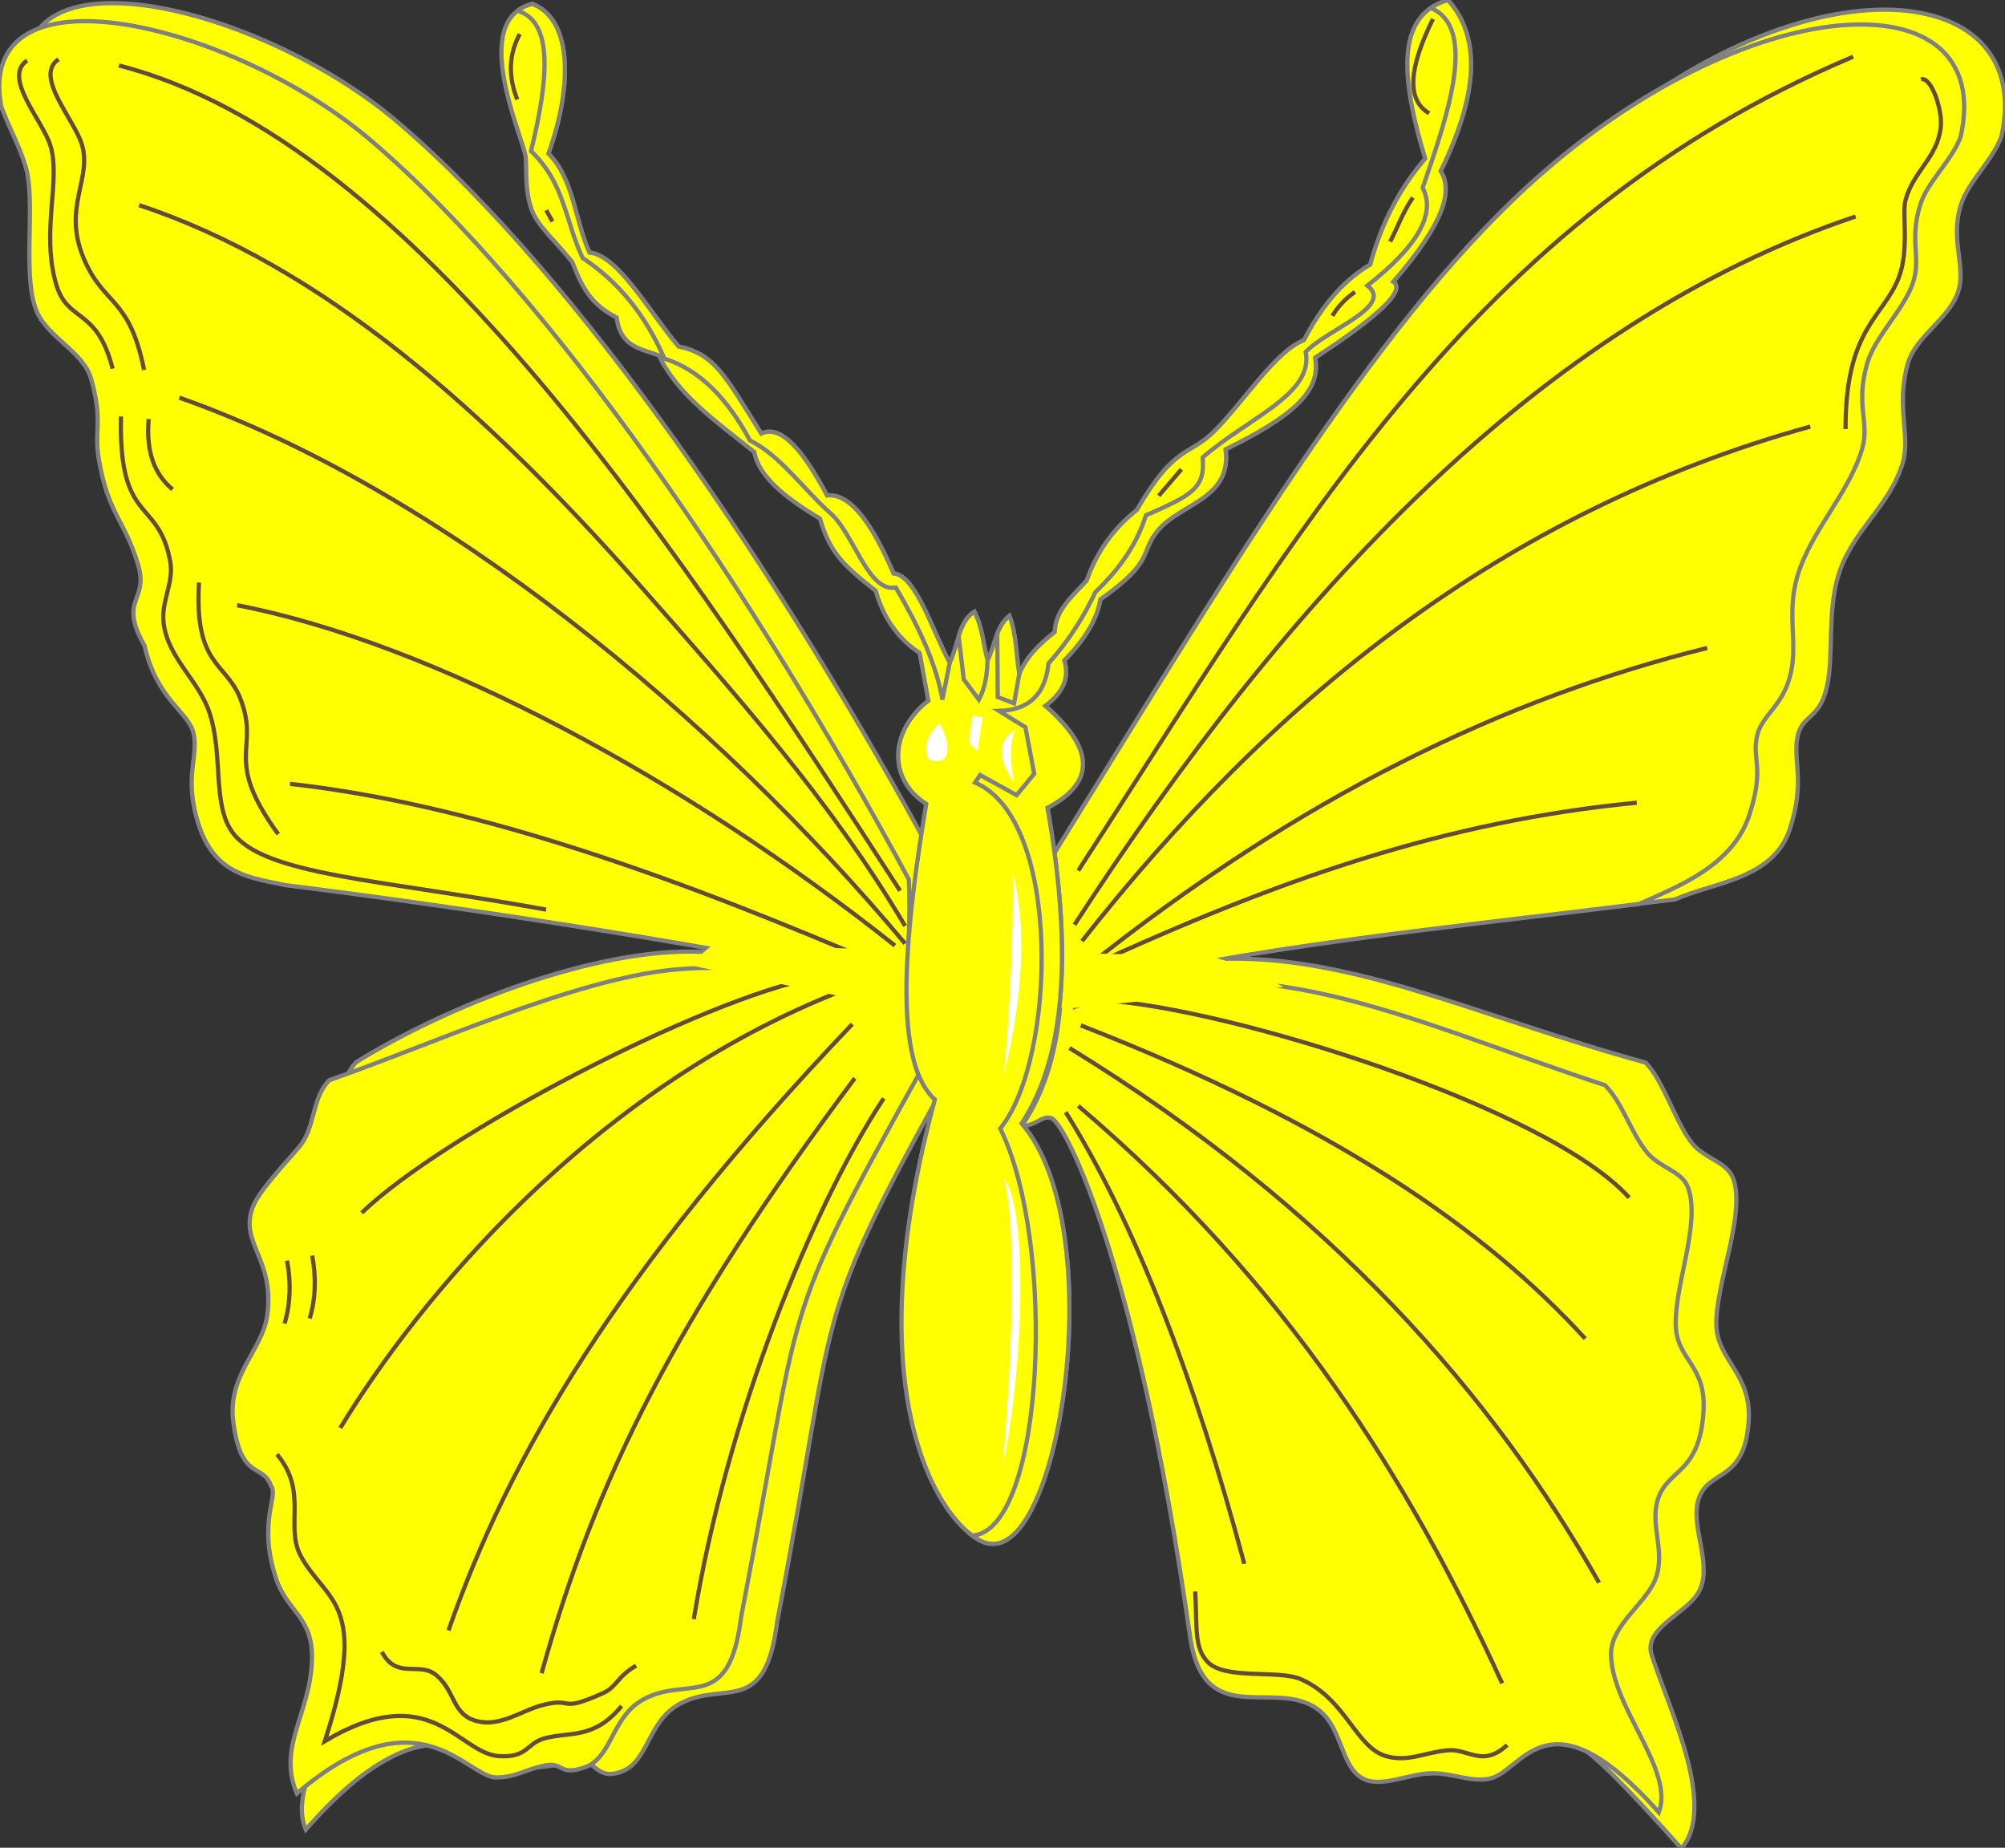 <?xml version="1.0" encoding="UTF-8" standalone="no"?>
<svg
   xmlns:dc="http://purl.org/dc/elements/1.1/"
   xmlns:cc="http://creativecommons.org/ns#"
   xmlns:rdf="http://www.w3.org/1999/02/22-rdf-syntax-ns#"
   xmlns:svg="http://www.w3.org/2000/svg"
   xmlns="http://www.w3.org/2000/svg"
   xmlns:xlink="http://www.w3.org/1999/xlink"
   id="svg2"
   version="1.0"
   width="264.592"
   height="243.816">
  <rect width="100%" height="100%" fill="#333333" stroke="none"/>
  <desc
     id="desc4">Flag of Canton of Valais (Wallis)</desc>
  <defs
     id="defs6">
    <linearGradient
       id="linearGradient4142">
      <stop
         id="stop4144"
         offset="0"
         style="stop-color:#644d36;stop-opacity:1;" />
      <stop
         id="stop4146"
         offset="1"
         style="stop-color:#644d36;stop-opacity:0;" />
    </linearGradient>
    <radialGradient
       cx="6.972"
       cy="12.169"
       r="4.817"
       fx="6.972"
       fy="12.169"
       id="radialGradient6069"
       xlink:href="#linearGradient5462"
       gradientUnits="userSpaceOnUse"
       gradientTransform="matrix(2.373,0,0,2.373,108.81,-45.794)" />
    <radialGradient
       cx="6.972"
       cy="12.169"
       r="4.817"
       fx="6.972"
       fy="12.169"
       id="radialGradient6067"
       xlink:href="#linearGradient5462"
       gradientUnits="userSpaceOnUse"
       gradientTransform="matrix(2.373,0,0,2.373,108.81,-45.794)" />
    <radialGradient
       cx="6.972"
       cy="12.169"
       r="4.817"
       fx="6.972"
       fy="12.169"
       id="radialGradient6065"
       xlink:href="#linearGradient5462"
       gradientUnits="userSpaceOnUse"
       gradientTransform="matrix(2.373,0,0,2.373,108.81,-45.794)" />
    <radialGradient
       cx="6.972"
       cy="12.169"
       r="4.817"
       fx="6.972"
       fy="12.169"
       id="radialGradient6063"
       xlink:href="#linearGradient5462"
       gradientUnits="userSpaceOnUse"
       gradientTransform="matrix(2.373,0,0,2.373,108.81,-45.794)" />
    <radialGradient
       cx="6.972"
       cy="12.169"
       r="4.817"
       fx="6.972"
       fy="12.169"
       id="radialGradient6061"
       xlink:href="#linearGradient5462"
       gradientUnits="userSpaceOnUse"
       gradientTransform="matrix(2.373,0,0,2.373,108.81,-45.794)" />
    <radialGradient
       cx="6.972"
       cy="12.169"
       r="4.817"
       fx="6.972"
       fy="12.169"
       id="radialGradient6059"
       xlink:href="#linearGradient5462"
       gradientUnits="userSpaceOnUse"
       gradientTransform="matrix(2.373,0,0,2.373,107.93,-45.794)" />
    <radialGradient
       cx="6.972"
       cy="12.169"
       r="4.817"
       fx="6.972"
       fy="12.169"
       id="radialGradient6057"
       xlink:href="#linearGradient5462"
       gradientUnits="userSpaceOnUse"
       gradientTransform="matrix(2.373,0,0,2.373,108.81,-45.794)" />
    <radialGradient
       cx="6.972"
       cy="12.169"
       r="4.817"
       fx="6.972"
       fy="12.169"
       id="radialGradient6055"
       xlink:href="#linearGradient5462"
       gradientUnits="userSpaceOnUse"
       gradientTransform="matrix(2.373,0,0,2.373,108.81,-45.794)" />
    <radialGradient
       cx="6.972"
       cy="12.169"
       r="4.817"
       fx="6.972"
       fy="12.169"
       id="radialGradient6053"
       xlink:href="#linearGradient5462"
       gradientUnits="userSpaceOnUse"
       gradientTransform="matrix(2.373,0,0,2.373,108.81,-45.794)" />
    <radialGradient
       cx="6.972"
       cy="12.169"
       r="4.817"
       fx="6.972"
       fy="12.169"
       id="radialGradient6051"
       xlink:href="#linearGradient5462"
       gradientUnits="userSpaceOnUse"
       gradientTransform="matrix(2.373,0,0,2.373,108.81,-45.794)" />
    <radialGradient
       cx="6.972"
       cy="12.169"
       r="4.817"
       fx="6.972"
       fy="12.169"
       id="radialGradient6049"
       xlink:href="#linearGradient5462"
       gradientUnits="userSpaceOnUse"
       gradientTransform="matrix(2.373,0,0,2.373,108.81,-45.794)" />
    <radialGradient
       cx="6.972"
       cy="12.169"
       r="4.817"
       fx="6.972"
       fy="12.169"
       id="radialGradient6047"
       xlink:href="#linearGradient5462"
       gradientUnits="userSpaceOnUse"
       gradientTransform="matrix(2.373,0,0,2.373,107.93,-45.794)" />
    <radialGradient
       cx="6.972"
       cy="12.169"
       r="4.817"
       fx="6.972"
       fy="12.169"
       id="radialGradient6045"
       xlink:href="#linearGradient5462"
       gradientUnits="userSpaceOnUse"
       gradientTransform="matrix(2.373,0,0,2.373,108.81,-45.794)" />
    <radialGradient
       cx="6.972"
       cy="12.169"
       r="4.817"
       fx="6.972"
       fy="12.169"
       id="radialGradient6043"
       xlink:href="#linearGradient5462"
       gradientUnits="userSpaceOnUse"
       gradientTransform="matrix(2.373,0,0,2.373,108.81,-45.794)" />
    <radialGradient
       cx="6.972"
       cy="12.169"
       r="4.817"
       fx="6.972"
       fy="12.169"
       id="radialGradient6041"
       xlink:href="#linearGradient5462"
       gradientUnits="userSpaceOnUse"
       gradientTransform="matrix(2.373,0,0,2.373,108.81,-45.794)" />
    <radialGradient
       cx="6.972"
       cy="12.169"
       r="4.817"
       fx="6.972"
       fy="12.169"
       id="radialGradient6039"
       xlink:href="#linearGradient5462"
       gradientUnits="userSpaceOnUse"
       gradientTransform="matrix(2.373,0,0,2.373,108.81,-45.794)" />
    <radialGradient
       cx="6.972"
       cy="12.169"
       r="4.817"
       fx="6.972"
       fy="12.169"
       id="radialGradient6037"
       xlink:href="#linearGradient5462"
       gradientUnits="userSpaceOnUse"
       gradientTransform="matrix(2.373,0,0,2.373,108.81,-45.794)" />
    <linearGradient
       id="linearGradient5462">
      <stop
         id="stop5472"
         style="stop-color:#f0f0f0;stop-opacity:1"
         offset="0" />
      <stop
         id="stop5466"
         style="stop-color:#b4b4b4;stop-opacity:1"
         offset="1" />
    </linearGradient>
    <radialGradient
       cx="6.972"
       cy="12.169"
       r="4.817"
       fx="6.972"
       fy="12.169"
       id="radialGradient6035"
       xlink:href="#linearGradient5462"
       gradientUnits="userSpaceOnUse"
       gradientTransform="matrix(2.373,0,0,2.373,107.93,-45.794)" />
    <radialGradient
       cx="41.526"
       cy="53.009"
       r="3.565"
       fx="41.526"
       fy="53.009"
       id="radialGradient6033"
       xlink:href="#linearGradient4261"
       gradientUnits="userSpaceOnUse"
       gradientTransform="matrix(3.006,0,0,1.939,82.134,12.349)" />
    <linearGradient
       id="linearGradient4261">
      <stop
         id="stop4263"
         style="stop-color:#8c86ff;stop-opacity:1"
         offset="0" />
      <stop
         id="stop4265"
         style="stop-color:#0018b9;stop-opacity:0.978"
         offset="1" />
    </linearGradient>
    <radialGradient
       cx="41.526"
       cy="53.009"
       r="3.565"
       fx="41.526"
       fy="53.009"
       id="radialGradient6031"
       xlink:href="#linearGradient4261"
       gradientUnits="userSpaceOnUse"
       gradientTransform="matrix(3.006,0,0,1.939,-30.193,12.349)" />
    <radialGradient
       cx="32.278"
       cy="48.626"
       r="1.91"
       fx="32.278"
       fy="48.626"
       id="radialGradient6029"
       xlink:href="#linearGradient4130"
       gradientUnits="userSpaceOnUse"
       gradientTransform="matrix(1,0,0,0.966,0,1.634)" />
    <radialGradient
       cx="32.278"
       cy="48.626"
       r="1.91"
       fx="32.278"
       fy="48.626"
       id="radialGradient6027"
       xlink:href="#linearGradient4130"
       gradientUnits="userSpaceOnUse"
       gradientTransform="matrix(1,0,0,0.966,0,1.634)" />
    <radialGradient
       cx="32.278"
       cy="48.626"
       r="1.91"
       fx="32.278"
       fy="48.626"
       id="radialGradient6025"
       xlink:href="#linearGradient4130"
       gradientUnits="userSpaceOnUse"
       gradientTransform="matrix(1,0,0,0.966,0,1.634)" />
    <radialGradient
       cx="32.278"
       cy="48.626"
       r="1.91"
       fx="32.278"
       fy="48.626"
       id="radialGradient6023"
       xlink:href="#linearGradient4130"
       gradientUnits="userSpaceOnUse"
       gradientTransform="matrix(1,0,0,0.966,0,1.634)" />
    <radialGradient
       cx="32.278"
       cy="48.626"
       r="1.91"
       fx="32.278"
       fy="48.626"
       id="radialGradient6021"
       xlink:href="#linearGradient4130"
       gradientUnits="userSpaceOnUse"
       gradientTransform="matrix(1,0,0,0.966,0,1.634)" />
    <radialGradient
       cx="32.278"
       cy="48.626"
       r="1.91"
       fx="32.278"
       fy="48.626"
       id="radialGradient6019"
       xlink:href="#linearGradient4130"
       gradientUnits="userSpaceOnUse"
       gradientTransform="matrix(1,0,0,0.966,0,1.634)" />
    <radialGradient
       cx="32.278"
       cy="48.626"
       r="1.91"
       fx="32.278"
       fy="48.626"
       id="radialGradient6017"
       xlink:href="#linearGradient4130"
       gradientUnits="userSpaceOnUse"
       gradientTransform="matrix(1,0,0,0.966,0,1.634)" />
    <linearGradient
       id="linearGradient4130">
      <stop
         id="stop4132"
         style="stop-color:#ffffff;stop-opacity:1"
         offset="0" />
      <stop
         id="stop4134"
         style="stop-color:#908c8c;stop-opacity:1"
         offset="1" />
    </linearGradient>
    <radialGradient
       cx="32.278"
       cy="48.626"
       r="1.91"
       fx="32.278"
       fy="48.626"
       id="radialGradient6015"
       xlink:href="#linearGradient4130"
       gradientUnits="userSpaceOnUse"
       gradientTransform="matrix(1,0,0,0.966,0,1.634)" />
    <linearGradient
       x1="371.143"
       y1="434.438"
       x2="432.068"
       y2="434.438"
       id="linearGradient6013"
       xlink:href="#radialGradient5897"
       gradientUnits="userSpaceOnUse"
       gradientTransform="matrix(2.214,0,0,2.214,-804.541,-880.358)" />
    <linearGradient
       x1="371.143"
       y1="434.438"
       x2="432.068"
       y2="434.438"
       id="linearGradient6011"
       xlink:href="#radialGradient5897"
       gradientUnits="userSpaceOnUse"
       gradientTransform="matrix(2.214,0,0,2.214,-804.541,-880.358)" />
    <linearGradient
       x1="371.143"
       y1="434.438"
       x2="432.068"
       y2="434.438"
       id="linearGradient6009"
       xlink:href="#radialGradient5897"
       gradientUnits="userSpaceOnUse"
       gradientTransform="matrix(2.214,0,0,2.214,-804.541,-880.358)" />
    <linearGradient
       x1="371.143"
       y1="434.438"
       x2="432.068"
       y2="434.438"
       id="linearGradient6007"
       xlink:href="#radialGradient5897"
       gradientUnits="userSpaceOnUse"
       gradientTransform="matrix(-2.214,0,0,2.214,1106.567,-880.358)" />
    <linearGradient
       x1="371.143"
       y1="434.438"
       x2="432.068"
       y2="434.438"
       id="linearGradient6005"
       xlink:href="#radialGradient5897"
       gradientUnits="userSpaceOnUse"
       gradientTransform="matrix(-2.214,0,0,2.214,1106.567,-880.358)" />
    <radialGradient
       cx="244.555"
       cy="159.161"
       r="136.727"
       fx="244.555"
       fy="159.161"
       id="radialGradient5897"
       gradientUnits="userSpaceOnUse"
       gradientTransform="matrix(1,0,0,0.758,0,112.573)">
      <stop
         id="stop5903"
         style="stop-color:#d49e00;stop-opacity:1"
         offset="0" />
      <stop
         id="stop4026"
         style="stop-color:#e9c034;stop-opacity:1"
         offset="0.5" />
      <stop
         id="stop5907"
         style="stop-color:#ffe268;stop-opacity:1"
         offset="1" />
    </radialGradient>
    <linearGradient
       x1="371.143"
       y1="434.438"
       x2="432.068"
       y2="434.438"
       id="linearGradient6003"
       xlink:href="#radialGradient5897"
       gradientUnits="userSpaceOnUse"
       gradientTransform="matrix(-2.214,0,0,2.214,1106.567,-880.358)" />
    <linearGradient
       id="linearGradient2893">
      <stop
         id="stop2895"
         offset="0"
         style="stop-color:white;stop-opacity:0.314;" />
      <stop
         style="stop-color:white;stop-opacity:0.251;"
         offset="0.19"
         id="stop2897" />
      <stop
         id="stop2901"
         offset="0.6"
         style="stop-color:#6b6b6b;stop-opacity:0.125;" />
      <stop
         id="stop2899"
         offset="1"
         style="stop-color:black;stop-opacity:0.125;" />
    </linearGradient>
    <linearGradient
       id="linearGradient2885">
      <stop
         style="stop-color:white;stop-opacity:1;"
         offset="0"
         id="stop2887" />
      <stop
         id="stop2891"
         offset="0.229"
         style="stop-color:white;stop-opacity:1;" />
      <stop
         style="stop-color:black;stop-opacity:1;"
         offset="1"
         id="stop2889" />
    </linearGradient>
    <linearGradient
       id="linearGradient2955">
      <stop
         style="stop-color:#fd0000;stop-opacity:1;"
         offset="0"
         id="stop2867" />
      <stop
         id="stop2873"
         offset="0.5"
         style="stop-color:#e77275;stop-opacity:0.659;" />
      <stop
         id="stop2959"
         offset="1"
         style="stop-color:black;stop-opacity:0.323;" />
    </linearGradient>
    <radialGradient
       gradientUnits="userSpaceOnUse"
       gradientTransform="matrix(-4.167939e-4,2.183,-1.884,-3.599562e-4,615.597,-289.121)"
       r="300"
       fy="218.901"
       fx="225.524"
       cy="218.901"
       cx="225.524"
       id="radialGradient2961"
       xlink:href="#linearGradient2955" />
    <polygon
       points="0.588,0.809 -0.951,-0.309 0.951,-0.309 -0.588,0.809 0,-1 "
       transform="scale(53)"
       id="star" />
    <clipPath
       id="clip">
      <path
         id="path10"
         d="M 0,-200 V 600 H 300 V -200 Z" />
    </clipPath>
    <radialGradient
       r="300"
       fy="218.901"
       fx="225.524"
       cy="218.901"
       cx="225.524"
       gradientTransform="matrix(-4.167939e-4,2.183,-1.884,-3.599562e-4,615.597,-289.121)"
       gradientUnits="userSpaceOnUse"
       id="radialGradient1911"
       xlink:href="#linearGradient2955" />
    <radialGradient
       r="300"
       fy="218.901"
       fx="225.524"
       cy="218.901"
       cx="225.524"
       gradientTransform="matrix(0,1.749,-1.593,-1.049767e-7,551.788,-191.29)"
       gradientUnits="userSpaceOnUse"
       id="radialGradient2865"
       xlink:href="#linearGradient2955" />
    <radialGradient
       r="300"
       fy="218.901"
       fx="225.524"
       cy="218.901"
       cx="225.524"
       gradientTransform="matrix(0,1.386,-1.323,-5.741131e-8,-158.082,-109.541)"
       gradientUnits="userSpaceOnUse"
       id="radialGradient2871"
       xlink:href="#linearGradient2955" />
    <radialGradient
       cx="221.445"
       cy="226.331"
       r="300"
       fx="221.445"
       fy="226.331"
       id="radialGradient9547"
       xlink:href="#linearGradient2893"
       gradientUnits="userSpaceOnUse"
       gradientTransform="matrix(1.353,0,0,1.349,-77.629,-85.747)" />
    <radialGradient
       cx="225.524"
       cy="218.901"
       r="300"
       fx="225.524"
       fy="218.901"
       id="radialGradient9545"
       xlink:href="#linearGradient2955"
       gradientUnits="userSpaceOnUse"
       gradientTransform="matrix(0,1.386,-1.323,-5.741131e-8,-158.082,-109.541)" />
    <radialGradient
       cx="225.524"
       cy="218.901"
       r="300"
       fx="225.524"
       fy="218.901"
       id="radialGradient9543"
       xlink:href="#linearGradient2955"
       gradientUnits="userSpaceOnUse"
       gradientTransform="matrix(0,1.749,-1.593,-1.049767e-7,551.788,-191.29)" />
    <radialGradient
       cx="225.524"
       cy="218.901"
       r="300"
       fx="225.524"
       fy="218.901"
       id="radialGradient9541"
       xlink:href="#linearGradient2955"
       gradientUnits="userSpaceOnUse"
       gradientTransform="matrix(-4.167939e-4,2.183,-1.884,-3.599562e-4,615.597,-289.121)" />
    <clipPath
       id="clipPath9537">
      <path
         d="M 0,-200 V 600 H 300 V -200 Z"
         id="path9539" />
    </clipPath>
    <polygon
       points="0.588,0.809 -0.951,-0.309 0.951,-0.309 -0.588,0.809 0,-1 "
       transform="scale(53)"
       id="polygon9535" />
    <radialGradient
       cx="225.524"
       cy="218.901"
       r="300"
       fx="225.524"
       fy="218.901"
       id="radialGradient9533"
       xlink:href="#linearGradient2955"
       gradientUnits="userSpaceOnUse"
       gradientTransform="matrix(-4.167939e-4,2.183,-1.884,-3.599562e-4,615.597,-289.121)" />
    <linearGradient
       id="linearGradient9525">
      <stop
         style="stop-color:#fd0000;stop-opacity:1"
         offset="0"
         id="stop9527" />
      <stop
         style="stop-color:#e77275;stop-opacity:0.659"
         offset="0.5"
         id="stop9529" />
      <stop
         style="stop-color:black;stop-opacity:0.323"
         offset="1"
         id="stop9531" />
    </linearGradient>
    <linearGradient
       id="linearGradient9517">
      <stop
         style="stop-color:white;stop-opacity:1"
         offset="0"
         id="stop9519" />
      <stop
         style="stop-color:white;stop-opacity:1"
         offset="0.229"
         id="stop9521" />
      <stop
         style="stop-color:black;stop-opacity:1"
         offset="1"
         id="stop9523" />
    </linearGradient>
    <linearGradient
       id="linearGradient9507">
      <stop
         style="stop-color:white;stop-opacity:0.314"
         offset="0"
         id="stop9509" />
      <stop
         style="stop-color:white;stop-opacity:0.251"
         offset="0.19"
         id="stop9511" />
      <stop
         style="stop-color:#6b6b6b;stop-opacity:0.125"
         offset="0.6"
         id="stop9513" />
      <stop
         style="stop-color:black;stop-opacity:0.125"
         offset="1"
         id="stop9515" />
    </linearGradient>
    <radialGradient
       r="8.792"
       fy="371.407"
       fx="258.793"
       cy="371.407"
       cx="258.793"
       gradientTransform="matrix(1,0,0,5.409,0,-1637.39)"
       gradientUnits="userSpaceOnUse"
       id="radialGradient5997"
       xlink:href="#linearGradient4142" />
  </defs>
  <g
     transform="translate(-317.644,-22.639)"
     id="layer4">
    <g
       transform="matrix(-1,0,0,1,603.593,0)"
       id="g5843">
      <g
         id="g5733"
         transform="matrix(0.562,0,0,0.562,14.28,-11.283)">
        <path
           d="M 457.625,61.094 C 438.337,60.842 409.046,72.735 389.812,89.188 347.224,125.618 299.745,195.76 263.625,262.594 l -0.031,0.969 c -0.649,16.776 1.292,35.454 -3.281,49.219 33.469,60.345 25.733,51.458 40.594,128.344 2.847,22.95 12.737,13.375 23.25,19.5 7.193,4.191 7.043,13.514 13.438,15.75 6.237,2.181 5.893,-3.624 10.781,-2.5 5.015,1.153 9.668,1.651 14.188,1.688 7.084,0.058 19.265,-19.654 49.031,14.375 4.599,-10.871 -9.477,-26.095 -9.938,-38.531 -0.401,-10.819 6.181,-11.387 8.688,-20.188 3.915,-12.649 -0.879,-18.552 0.906,-20.906 2.062,-5.543 7.021,-1.034 8.875,-14.938 1.49,-11.178 -4.797,-22.259 -5.875,-30.594 -1.69,-13.067 6.493,-16.73 3.5,-25.094 -1.394,-3.895 -8.022,-10.794 -11,-14.312 -3.829,-4.524 -2.856,-11.477 -7.031,-15.656 -21.704,-13.455 -56.247,-26.839 -80.781,-25.906 -17.367,0.66 -30.774,1.235 -54.344,7.812 l -0.375,-3.906 c 41.418,-9.016 102.029,-18.313 145.812,-23.781 7.665,-1.699 16.374,-2.17 20.281,-13.969 3.769,-11.384 -0.043,-16.061 1.281,-21.75 1.169,-5.02 8.612,-7.768 11.5,-20.531 6.238,-10.959 -1.021,-10.321 1.469,-18.844 3.14,-10.75 7.08,-11.757 9.312,-25.219 1.075,-6.481 -1.081,-8.677 1.781,-18.625 1.814,-6.305 10.245,-9.682 12.781,-15.844 3.558,-8.643 -0.024,-25.704 2.625,-34.125 1.724,-5.479 3.562,-8.193 5.688,-13.906 2.594,-13.991 -5.928,-19.859 -19.125,-20.031 z M 40.875,62.625 C 21.316,62.645 9.211,73.298 13.438,92.438 c 2.126,5.713 7.776,10.521 9.5,16 2.65,8.421 -1.362,14.609 0.719,20.594 2.189,6.294 9.936,10.351 11.75,16.656 2.862,9.948 -0.682,17.014 1.188,23.312 3.119,10.508 12.078,16 15.219,26.75 2.49,8.524 1.02,18.444 2.531,25.562 1.707,8.037 5.737,6.73 6.906,11.75 1.325,5.69 -1.895,10.585 1.875,21.969 3.907,11.8 17.796,12.439 26.938,16.5 35.574,4.443 75.166,7.628 110.344,14.125 -32.445,-2.304 -62.446,12.926 -103.438,24.188 -4.175,4.179 -7.233,14.601 -11.062,19.125 -2.978,3.519 -8.106,4.23 -9.5,8.125 -2.993,8.364 4.182,24.79 3.969,34.312 -0.188,8.402 -8.345,11.404 -7.594,22.656 0.968,14.495 9.361,11.137 11.719,18.156 2.08,6.194 -2.907,14.491 -0.469,20.938 2.211,5.847 13.621,9.059 11.531,15.719 -3.904,12.443 -15.489,35.515 -7,45.5 26.305,-29.48 27.641,-27.478 35.562,-25.938 4.46,0.867 8.672,7.112 13.688,7.219 5.015,0.107 11.142,2.091 15.312,0.5 6.33,-2.414 5.057,-10.934 12.25,-15.125 10.513,-6.126 26.34,5.513 29.188,-17.438 12.497,-87.519 29.704,-121.282 32.75,-120.781 2.011,-0.43 3.137,1.808 6.625,1.969 C 221.824,306.883 224.082,283.15 226.25,260.625 185.698,195.268 149.715,130.257 113.031,96.656 87.467,73.241 60.434,62.605 40.875,62.625 Z"
           id="path5735"
           style="fill:#ffff00;fill-opacity:1;stroke:#808080" />
        <path
           style="fill:#ffff00;fill-opacity:1;stroke:#808080"
           id="path5737"
           d="m 22.991,92.447 c -8.453,-38.279 50.568,-35.208 101.697,11.624 36.684,33.601 70.572,91.207 111.124,156.564 -2.168,22.525 -4.43,46.245 7.683,64.143 -3.488,-0.161 -4.614,-2.389 -6.625,-1.959 -3.046,-0.501 -20.269,33.261 -32.767,120.78 -2.847,22.95 -18.664,11.31 -29.178,17.436 -7.193,4.191 -5.929,14.821 -12.259,17.235 -4.171,1.591 -10.295,-1.448 -15.31,-1.555 -5.015,-0.107 -9.219,2.134 -13.68,1.267 -7.922,-1.541 -13.499,-21.587 -39.805,7.893 -3.713,-9.985 11.042,-24.564 11.231,-37.008 0.106,-6.98 -8.239,-11.982 -10.451,-17.829 -2.438,-6.447 1.468,-12.639 -0.613,-18.833 -2.358,-7.02 -9.673,-5.775 -10.641,-20.27 -0.752,-11.253 6.326,-12.133 6.514,-20.535 0.213,-9.523 -5.894,-23.816 -2.901,-32.181 1.394,-3.896 6.54,-4.614 9.518,-8.132 3.829,-4.524 5.812,-11.751 9.987,-15.93 48.086,-15.829 82.004,-34.047 124.488,-18.388 l 0.372,-3.917 c -40.236,-10.198 -89.043,-14.779 -132.826,-20.247 -9.142,-4.061 -21.96,-8.954 -25.867,-20.754 -3.77,-11.384 -0.57,-13.101 -1.895,-18.791 -1.169,-5.02 -6.254,-6.899 -7.961,-14.936 -1.512,-7.119 1.029,-13.854 -1.461,-22.378 -3.141,-10.75 -12.094,-19.432 -15.213,-29.94 -1.869,-6.299 1.662,-10.173 -1.201,-20.122 -1.814,-6.306 -8.51,-12.489 -10.698,-18.783 -2.081,-5.985 0.891,-10.045 -1.759,-18.466 -1.724,-5.48 -7.378,-10.276 -9.504,-15.99 z" />
        <path
           id="path5739"
           d="m 48.262,73.674 c 89.635,37.821 130.89,112.383 181.948,191.105"
           style="fill:none;stroke:#644d36;stroke-width:0.992" />
        <path
           id="path5741"
           d="m 47.671,111.186 c 74.06,24.815 133.708,89.644 183.425,166.293"
           style="fill:none;stroke:#644d36;stroke-width:0.992" />
        <path
           id="path5743"
           d="m 58.305,160.512 c 72.737,20.166 126.641,64.403 171.019,120.806"
           style="fill:none;stroke:#644d36;stroke-width:0.992" />
        <path
           id="path5745"
           d="m 99.066,248.828 c 44.773,4.332 83.515,17.722 129.668,38.989 -50.85,-40.75 -99.297,-63.714 -146.208,-75.319"
           style="fill:none;stroke:#644d36;stroke-width:0.992" />
        <path
           id="path5747"
           d="m 32.312,78.99 c -2.326,-0.745 -5.113,7.007 -4.615,11.353 0.811,7.086 6.531,10.305 8.288,17.112 0.785,3.041 -0.958,11.556 1.558,18.088 3.609,9.372 12.56,11.929 12.492,35.559"
           style="fill:none;stroke:#644d36;stroke-width:0.992" />
        <path
           id="path5749"
           d="m 129.489,470.06 c 5.787,5.423 9.106,0.779 14.01,1.258 5.558,0.542 9.06,2.736 14.141,1.448 7.44,-1.885 9.479,-13.379 20.29,-18.139 5.253,-2.313 17.745,0.261 21.914,-4.072 3.243,-3.37 2.436,-8.357 2.897,-16.53"
           style="fill:none;stroke:#644d36;stroke-width:0.992" />
        <path
           id="path5751"
           d="m 100.838,341.574 c 19.048,-21.218 94.078,-44.649 123.76,-46.373"
           style="fill:none;stroke:#644d36;stroke-width:0.992" />
        <path
           id="path5753"
           d="m 229.619,301.109 c -59.581,23.204 -95.098,47.978 -118.443,73.547"
           style="fill:none;stroke:#644d36;stroke-width:0.992" />
        <path
           id="path5755"
           d="m 107.927,431.958 c 24.737,-43.709 62.678,-87.732 124.351,-125.532"
           style="fill:none;stroke:#644d36;stroke-width:0.992" />
        <path
           id="path5757"
           d="m 230.21,320.012 c -49.347,41.958 -77.784,88.098 -99.54,135.575"
           style="fill:none;stroke:#644d36;stroke-width:0.992" />
        <path
           style="fill:#ffff00;fill-opacity:1;stroke:#808080"
           id="path5759"
           d="m 483.107,85.358 c 6.385,-34.439 -54.535,-19.63 -86.928,8.08 -42.589,36.43 -90.067,106.566 -126.187,173.4 l -0.037,0.956 c -0.649,16.776 2.371,31.218 -2.203,44.983 33.469,60.345 26.768,50.392 41.628,127.278 2.847,22.95 12.757,13.378 23.27,19.504 7.193,4.191 7.046,13.522 13.441,15.758 6.238,2.181 4.809,-1.497 9.698,-0.373 5.015,1.153 6.502,2.706 11.022,2.743 7.085,0.058 18.189,-20.722 46.894,3.758 4.599,-10.871 -3.091,-18.664 -3.552,-31.1 -0.401,-10.819 6.172,-11.391 8.679,-20.192 3.915,-12.649 -0.877,-18.546 0.908,-20.901 2.062,-5.543 7.015,-1.05 8.869,-14.953 1.49,-11.178 -6.913,-16.926 -7.991,-25.261 -1.69,-13.067 6.484,-16.728 3.492,-25.092 -1.394,-3.895 -8.017,-10.816 -10.995,-14.335 -3.829,-4.524 -2.858,-11.455 -7.033,-15.634 -23.48,-8.129 -57.3,-23.67 -80.769,-25.934 -17.3,-1.668 -30.782,1.264 -54.352,7.841 l -0.372,-3.917 c 41.418,-9.016 102.039,-18.323 145.822,-23.791 7.665,-1.699 16.348,-2.161 20.255,-13.96 3.769,-11.384 -0.02,-16.056 1.304,-21.745 1.169,-5.02 8.617,-7.785 11.505,-20.548 6.238,-10.959 -1.029,-10.31 1.461,-18.834 3.14,-10.75 7.073,-11.753 9.306,-25.214 1.075,-6.481 -1.071,-8.696 1.792,-18.645 1.814,-6.305 10.23,-9.668 12.766,-15.829 3.558,-8.643 -0.005,-25.7 2.645,-34.12 1.724,-5.479 3.538,-8.209 5.664,-13.922 z" />
        <path
           id="path5761"
           d="M 455.474,75.741 C 385.924,93.477 323.108,190.783 272.049,269.504"
           style="fill:none;stroke:#644d36;stroke-width:0.992" />
        <path
           id="path5763"
           d="m 450.748,108.527 c -42.883,14.173 -81.219,48.004 -117.93,89.655 -21.526,24.423 -44.819,50.566 -61.951,79.592"
           style="fill:none;stroke:#644d36;stroke-width:0.992" />
        <path
           id="path5765"
           d="M 441.296,153.719 C 380.088,175.25 315.729,228.373 270.867,281.91"
           style="fill:none;stroke:#644d36;stroke-width:0.992" />
        <path
           id="path5767"
           d="m 415.304,244.398 c -44.192,4.913 -92.26,22.563 -139.415,42.829 m -2.637,-4.85 c 49.095,-38.918 107.886,-70.858 154.457,-79.922"
           style="fill:none;stroke:#644d36;stroke-width:0.992" />
        <path
           id="path5769"
           d="m 477.036,74.56 c 5.818,3.95 -3.56,13.957 -5.445,19.899 -2.556,8.061 2.138,19.827 -1.263,32.266 -2.649,9.687 -9.606,5.431 -13.378,20.2"
           style="fill:none;stroke:#644d36;stroke-width:0.992" />
        <path
           id="path5771"
           d="m 393.742,448.203 c -3.418,6.508 -8.65,2.34 -12.485,5.247 -4.93,3.737 -3.789,9.624 -10.091,11.074 -5.441,1.252 -10.242,-2.582 -15.322,-3.868 -7.439,-1.884 -3.307,2.048 -14.087,-2.78 -3.184,-1.426 -3.273,-3.875 -7.737,-6.435"
           style="fill:none;stroke:#644d36;stroke-width:0.992" />
        <path
           id="path5773"
           d="M 398.467,345.119 C 379.419,326.748 318.567,294.879 291.838,289.885"
           style="fill:none;stroke:#644d36;stroke-width:0.992" />
        <path
           id="path5775"
           d="m 285.341,292.838 c 59.581,23.204 100.119,73.085 118.148,102.789"
           style="fill:none;stroke:#644d36;stroke-width:0.992" />
        <path
           id="path5777"
           d="M 378.087,443.182 C 363.983,402.722 338.743,358.994 283.273,300.814"
           style="fill:none;stroke:#644d36;stroke-width:0.992" />
        <path
           id="path5779"
           d="m 469.652,74.264 c 5.818,3.95 -3.56,13.957 -5.445,19.899 -2.556,8.061 4.531,14.729 -0.377,26.654 -4.716,11.459 -10.788,8.976 -14.264,26.403"
           style="fill:none;stroke:#644d36;stroke-width:0.992" />
        <path
           id="path5781"
           d="m 355.152,273.935 c 39.039,-7.144 66.348,-8.026 73.699,-18.183 4.713,-6.512 2.108,-18.033 5.316,-27.925 2.494,-7.694 9.714,-12.765 10.807,-21.088 0.664,-5.054 -2.437,-9.585 -1.57,-14.416 2.748,-15.312 12.19,-8.438 11.583,-34.172"
           style="fill:none;stroke:#644d36;stroke-width:0.992" />
        <path
           id="path5783"
           d="m 448.489,158.74 c 0.69,8.123 -1.574,13.144 -5.612,16.541"
           style="fill:none;stroke:#644d36;stroke-width:0.992" />
        <path
           id="path5785"
           d="m 418.066,256.212 c 13.236,-18.165 4.024,-19.79 8.99,-32.047 3.391,-8.372 10.744,-7.483 9.618,-27.027"
           style="fill:none;stroke:#644d36;stroke-width:0.992" />
        <path
           id="path5787"
           d="m 337.43,460.904 c 6.52,7.962 12.204,5.966 18.175,7.622 4.219,1.171 3.857,4.613 10.688,4.147 9.511,-0.648 15.89,-18.374 40.844,-3.499 -10.767,-32.952 -0.178,-32.632 5.653,-43.516 3.738,-6.978 -1.798,-15.06 5.571,-23.829"
           style="fill:none;stroke:#644d36;stroke-width:0.992" />
        <path
           id="path5789"
           d="m 415.998,356.343 c -0.985,5.316 -0.788,10.239 0.591,14.768"
           style="fill:none;stroke:#644d36;stroke-width:0.992" />
        <path
           id="path5791"
           d="m 410.091,355.161 c -0.985,5.316 -0.788,10.239 0.591,14.768"
           style="fill:none;stroke:#644d36;stroke-width:0.992" />
        <g
           id="g5793">
          <path
             d="m 182.095,292.113 49.611,4.934 40.355,0.114 49.638,-10.236 -5.445,-4.55 -116.912,2.447 c -6.871,1.87 -12.62,4.3 -17.247,7.292 z"
             id="path5795"
             style="fill:#ffff00;fill-opacity:1" />
          <path
             d="m 191.221,427.527 c 11.568,-43.273 25.745,-80.293 41.943,-106.038"
             id="path5797"
             style="fill:none;stroke:#644d36;stroke-width:0.992" />
          <path
             d="m 282.682,313.514 c 42.273,56.545 60.947,94.34 73.547,139.71"
             id="path5799"
             style="fill:none;stroke:#644d36;stroke-width:0.992" />
          <path
             d="M 320.49,440.523 C 312.762,393.114 292.677,343.689 275.889,318.24"
             id="path5801"
             style="fill:none;stroke:#644d36;stroke-width:0.992" />
          <path
             style="fill:#ffff00;fill-opacity:1;stroke:#808080"
             d="m 250.591,422.801 c 6.99,0.394 34.361,-26.386 13.292,-104.266 8.353,-7.684 8.632,-30.236 2.019,-69.427 9.09,-5.816 8.631,-17.146 -0.493,-24.243 l 2.04,-11.183 c 3.042,-2.025 7.932,-6.137 10.31,-14.601 8.231,-6.411 10.883,-9.462 13.107,-16.972 8.16,-4.854 14.42,-9.96 15.395,-15.592 9.049,-7.243 18.099,-13.561 22.412,-22.715 4.742,-1.665 9.066,-2.214 9.932,-8.886 5.698,-2.949 7.947,-6.529 10.388,-12.997 4.341,-5.448 8.199,-8.434 9.638,-12.544 1.63,-4.658 1.022,-10.36 1.373,-12.376 0.897,-5.156 13.209,-31.993 -1.602,-35.732 -8.838,3.353 -9.914,17.934 -3.793,35.161 -5.862,5.873 -6.112,15.291 -9.611,23.231 -6.683,0.555 -13.956,13.812 -20.934,22.047 -8.544,1.8 -10.885,6.849 -19.429,20.463 -4.705,-2.252 -9.952,4.162 -15.444,14.514 -5.645,-0.548 -10.749,7.028 -15.606,18.297 -5.191,0.397 -9.098,13.402 -13.201,20.992 -1.932,-3.998 -2.091,-9.768 -5.795,-11.994 -1.916,3.82 -2.059,7.639 -3.089,11.459 -1.708,-3.501 -1.939,-7.888 -5.124,-10.503 -1.659,4.255 -1.545,9.1 -2.318,13.65 -1.784,-4.27 -4.952,-7.156 -8.317,-9.845 -0.14,-5.206 -4.416,-8.639 -7.51,-12.072 -2.345,-6.7 -6.266,-12.22 -11.762,-16.558 -9.087,-15.685 -12.268,-12.467 -18.401,-18.701 -6.952,-7.065 -14.199,-18.56 -20.855,-21.194 -3.811,-7.298 -8.606,-13.61 -15.568,-17.756 -2.649,-9.888 -7.097,-18.127 -12.899,-24.865 5.579,-18.491 7.19,-33.704 -5.371,-37.211 -8.21,9.2 -6.598,23.076 1.732,40.152 -2.84,4.521 -1.002,11.997 11.127,25.972 -2.936,2.006 3.187,7.949 18.366,17.831 -1.585,8.185 6.06,14.129 21.015,21.525 -1.508,11.647 10.571,12.662 15.856,18.993 4.519,5.413 0.473,6.987 13.558,16.24 0.732,4.779 3.803,9.559 8.472,14.338 -1.273,3.945 0.21,7.497 4.45,10.654 -10.881,9.455 -12.482,17.63 -0.52,23.933 -6.591,37.535 -3.089,60.226 6.075,74.129 -20.676,23.925 -9.452,100.131 7.089,98.654 z"
             id="path5803" />
          <path
             style="fill:#ffff00;fill-opacity:1;stroke:#808080"
             d="m 361.883,62.892 c -0.943,-0.719 -2.093,-1.273 -3.482,-1.624 -8.838,3.353 -9.914,17.934 -3.793,35.161 -5.862,5.873 -6.112,15.291 -9.611,23.231 -6.683,0.555 -13.956,13.812 -20.934,22.047 -8.544,1.8 -10.885,6.849 -19.429,20.463 -4.705,-2.252 -9.952,4.162 -15.444,14.514 -5.645,-0.548 -10.749,7.028 -15.606,18.297 -5.191,0.397 -9.098,13.402 -13.201,20.992 l 1.728,8.635 c 1.427,-8.319 5.562,-17.18 10.929,-26.288 6.695,1.181 9.846,-12.996 15.655,-17.722 6.203,-5.612 11.519,-13.292 18.608,-16.836 5.218,-9.722 11.716,-16.565 20.085,-19.199 4.43,-10.239 10.83,-18.116 19.199,-23.63 4.232,-9.06 4.132,-17.429 12.11,-25.107 -4.064,-16.745 -5.368,-30.385 3.186,-32.935 z m -103.597,146.838 c -0.764,-2.386 -1.732,-4.569 -3.699,-5.751 -1.916,3.82 -2.059,7.639 -3.089,11.459 0.188,5.034 1.068,7.3 2.047,9.171 l 3.544,-4.726 1.197,-10.152 z m -9.058,-0.569 c -0.634,-1.6 -1.462,-3.084 -2.855,-4.227 -1.659,4.255 -1.545,9.1 -2.318,13.65 l 1.219,6.91 3.84,-1.477 0.114,-14.856 z m -101.791,-146.931 c -1.147,-0.788 -2.496,-1.409 -4.066,-1.848 -8.21,9.2 -6.598,23.076 1.732,40.152 -2.84,4.521 -1.002,11.997 11.127,25.972 -2.936,2.006 3.187,7.949 18.366,17.831 -1.585,8.185 6.06,14.129 21.015,21.525 -1.508,11.647 10.571,12.662 15.856,18.993 4.519,5.413 0.473,6.987 13.558,16.24 0.732,4.779 3.803,9.559 8.472,14.338 -1.273,3.945 0.21,7.497 4.45,10.654 -10.881,9.455 -12.482,17.63 -0.52,23.933 -6.591,37.535 -3.089,60.226 6.075,74.129 -20.676,23.925 -9.452,100.131 7.089,98.654 1.092,0.061 2.682,-0.54 4.507,-1.897 -17.035,-1.14 -19.866,-68.738 -6.574,-95.576 -13.132,-16.085 -14.633,-72.525 5.907,-81.227 l -1.181,-1.772 -8.566,4.726 -4.135,-5.021 2.068,-10.929 6.203,-3.84 c -7.026,-0.17 -10.901,-3.885 -11.625,-11.145 -5.007,-5.591 -8.391,-11.183 -11.035,-16.775 -5.913,-5.601 -9.857,-11.596 -11.832,-17.986 -10.742,-4.731 -14,-6.31 -13.321,-13.601 -10.934,-9.41 -26.097,-14.859 -24.213,-24.763 -4.828,-5.195 -20.879,-10.685 -14.483,-15.585 -11.809,-9.229 -16.136,-16.883 -12.98,-22.963 -5.82,-16.866 -13.013,-37.548 -1.892,-42.219 z"
             id="path5805" />
          <path
             d="m 247.637,312.628 c -1.428,-16.221 -2.216,-32.122 -2.068,-47.555 -3.249,12.701 -2.56,28.552 2.068,47.555 z"
             id="path5809"
             style="fill:#ffffff" />
          <path
             d="m 247.932,404.488 c -1.921,-22.448 -3.594,-54.939 -0.295,-67.344 -5.484,6.555 -4.866,43.059 0.295,67.344 z"
             id="path5811"
             style="fill:#ffffff" />
          <path
             d="m 245.274,244.102 c 0.935,-4.825 1.132,-9.157 -0.295,-12.405 4.197,2.56 4.295,6.694 0.295,12.405 z"
             id="path5813"
             style="fill:#ffffff" />
          <polygon
             points="252.658,228.743 253.84,236.718 255.907,234.65 255.021,228.448 "
             id="polygon5815"
             style="fill:#ffffff" />
          <path
             d="m 151.642,106.755 c 2.363,3.446 3.544,6.892 5.317,10.338"
             id="path5823"
             style="fill:none;stroke:#644d36;stroke-width:0.992" />
          <path
             d="m 165.229,128.908 c 2.166,1.477 3.938,3.347 5.317,5.612"
             id="path5825"
             style="fill:none;stroke:#644d36;stroke-width:0.992" />
          <line
             x1="205.99"
             y1="170.555"
             x2="211.307"
             y2="176.758"
             id="line5827"
             style="fill:none;stroke:#644d36;stroke-width:0.992" />
          <path
             d="m 146.916,64.812 c 5.464,11.076 6.449,18.953 0.886,22.153"
             id="path5829"
             style="fill:none;stroke:#644d36;stroke-width:0.992" />
          <path
             d="m 361.355,68.357 c 2.559,4.726 2.756,9.845 0.591,15.359"
             id="path5831"
             style="fill:none;stroke:#644d36;stroke-width:0.992" />
          <line
             x1="353.675"
             y1="112.367"
             x2="355.152"
             y2="109.709"
             id="line5833"
             style="fill:none;stroke:#644d36;stroke-width:0.992" />
          <path
             d="m 262.849,230.22 c 0.5,0.591 3.101,3.002 3.101,5.612 0,2.61 -0.829,3.249 -2.215,3.249 -1.386,0 -2.806,-0.344 -2.806,-2.954 0,-2.61 1.124,-4.726 1.92,-5.907 z"
             id="path5841"
             style="fill:#ffffff" />
        </g>
      </g>
    </g>
  </g>
</svg>
